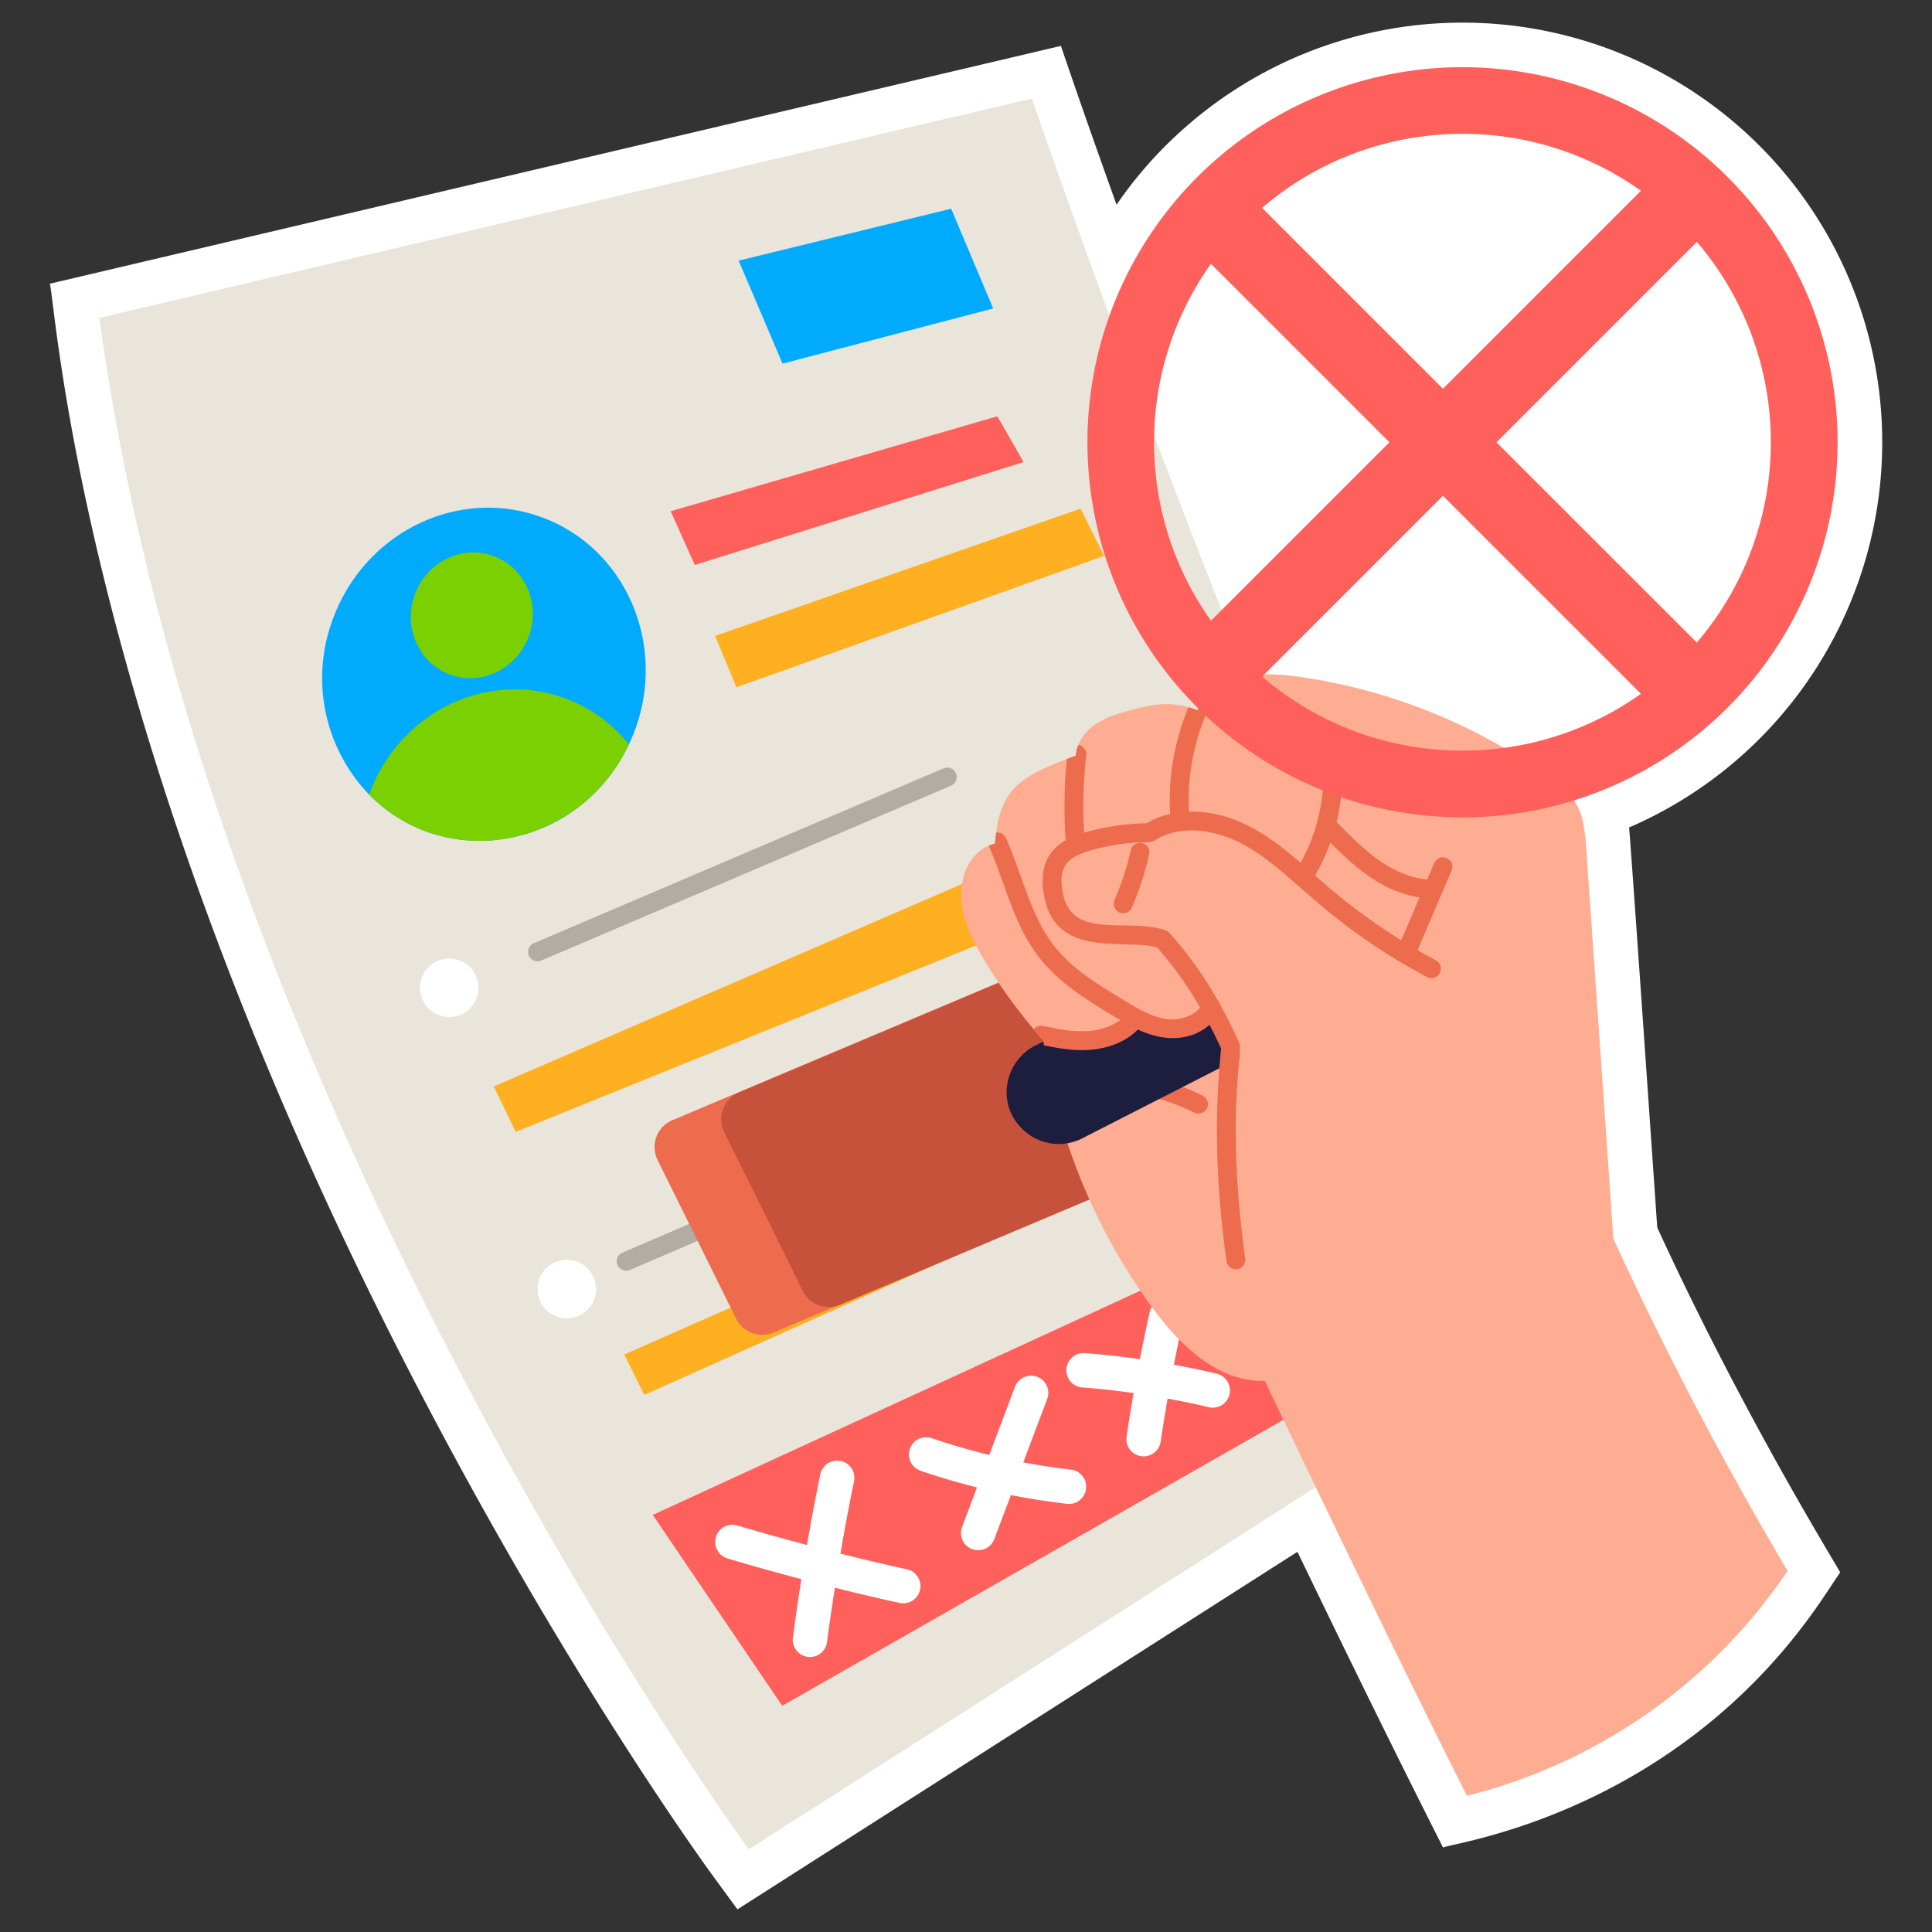 <svg height="512" viewBox="0 0 512 512" width="512" xmlns="http://www.w3.org/2000/svg"><rect x="0" y="0" width="512" height="512" fill="#333333" stroke="none"/><g id="Stickers"><path d="m439.189 325.307c-.008-.114-7.07-102.729-7.47-106.013a111.211 111.211 0 1 0 -117.543-185.614 109.702 109.702 0 0 0 -18.275 20.571c-8.391-23.365-12.152-34.504-14.751-42.079l-267.939 63.018c1.686 6.075 8.16 122.241 99.314 296.023 39.439 75.19 74.875 123.817 76.364 125.851l6.544 8.935 148.402-94.759c24.511 50.808 35.638 72.441 38.578 78.368 3.296-1.44 62.603-9.032 101.137-66.755l4.117-6.168c-2.415-4.304-26.189-42.814-48.479-91.379z" fill="#fff"/><path d="m26.345 84.231 247.103-58.117s88.878 259.226 142.899 324.817l-217.932 139.157s-143.799-196.337-172.069-405.857z" fill="#eae5db"/><path d="m166.661 197.275c-13.019 27.515-48.22 34.159-68.822 13.319a44.486 44.486 0 0 1 -9.605-46.589c8.445-22.988 33.208-35.044 55.319-26.927 23.666 8.686 34.295 36.706 23.108 60.197z" fill="#00abfe"/><path d="m166.661 197.275c-13.019 27.515-48.22 34.159-68.822 13.319.038-.098.072-.206.109-.304 7.912-21.532 31.1-32.824 51.81-25.223a38.565 38.565 0 0 1 16.903 12.209z" fill="#7ad001"/><ellipse cx="124.956" cy="163.068" fill="#7ad001" rx="16.728" ry="16.085" transform="matrix(.345 -.939 .939 .345 -71.192 224.152)"/><path d="m252.067 55.313 11.138 26.431-55.823 14.619-11.634-27.292z" fill="#00abfe"/><path d="m177.739 135.478 6.378 14.245 87.143-27.269-6.951-12.137z" fill="#ff605b"/><path d="m140.147 253.244a2.502 2.502 0 0 1 1.318-3.281l108.584-46.339a2.5 2.5 0 0 1 1.963 4.6l-108.584 46.339a2.501 2.501 0 0 1 -3.281-1.318z" fill="#b2aca3"/><path d="m163.638 335.222a2.5 2.5 0 0 1 1.326-3.277c30.979-13.122 61.99-27.321 92.175-42.203a2.5 2.5 0 1 1 2.211 4.484c-30.271 14.924-61.37 29.163-92.435 42.322a2.499 2.499 0 0 1 -3.277-1.326z" fill="#b2aca3"/><path d="m189.509 168.523 5.637 13.621 97.459-34.825-6.232-12.537z" fill="#ffb020"/><path d="m172.988 401.465 34.305 50.592 143.775-82.041-20.338-41.082z" fill="#ff605b"/><path d="m130.848 287.921 5.816 12.036 132.808-53.748-8.535-14.538z" fill="#ffb020"/><path d="m165.422 358.963 5.32 10.703 129.804-58.087-7.235-9.071z" fill="#ffb020"/><g fill="#fff"><circle cx="119.05" cy="261.77" r="7.756"/><circle cx="150.203" cy="341.618" r="7.756"/><path d="m240.389 415.892c-5.888-1.286-11.782-2.694-17.664-4.163 1.102-6.422 2.295-12.826 3.602-19.168a4.563 4.563 0 0 0 -8.938-1.843c-1.277 6.198-2.442 12.455-3.527 18.729-6.178-1.641-12.333-3.354-18.418-5.177a4.562 4.562 0 1 0 -2.618 8.74c6.458 1.935 12.99 3.752 19.549 5.484-.809 5.148-1.575 10.298-2.244 15.436a4.563 4.563 0 1 0 9.049 1.18c.622-4.775 1.33-9.561 2.075-14.346 5.725 1.423 11.459 2.791 17.188 4.042a4.563 4.563 0 0 0 1.948-8.915z"/><path d="m283.809 389.467c-4.23-.487-8.443-1.141-12.63-1.934l6.336-16.787a4.562 4.562 0 1 0 -8.537-3.222l-6.815 18.056q-7.696-1.878-15.201-4.427a4.562 4.562 0 1 0 -2.951 8.633q7.35 2.513 14.905 4.397l-3.951 10.469a4.562 4.562 0 0 0 8.537 3.222l4.404-11.669q7.383 1.464 14.861 2.326a4.562 4.562 0 1 0 1.043-9.065z"/><path d="m322.498 364.06c-3.768-.913-7.58-1.686-11.407-2.396.784-4.005 1.605-7.998 2.498-11.955a4.563 4.563 0 0 0 -8.902-2.007c-.932 4.134-1.789 8.307-2.606 12.491-4.847-.687-9.711-1.25-14.58-1.603a4.562 4.562 0 1 0 -.661 9.1c4.536.329 9.067.853 13.583 1.485-.673 3.87-1.312 7.742-1.878 11.606a4.563 4.563 0 0 0 9.029 1.322c.559-3.818 1.192-7.645 1.857-11.468 3.662.679 7.31 1.419 10.917 2.293a4.563 4.563 0 0 0 2.149-8.869z"/></g><path d="m270.051 258.101-91.862 38.763a7.731 7.731 0 0 0 -3.923 10.552l20.798 42.016a7.731 7.731 0 0 0 9.934 3.693l112.608-47.518z" fill="#ed6c4d"/><path d="m287.723 250.735-91.862 38.763a7.73 7.73 0 0 0 -3.923 10.552l20.798 42.016a7.731 7.731 0 0 0 9.934 3.693l112.608-47.518z" fill="#c6523c"/><path d="m473.73 416.3a144.866 144.866 0 0 1 -84.99 59.6c-18.32-36.43-35.95-73.2-53.57-109.96-12.7.33-22.8-9.76-30.29-20.07a158.255 158.255 0 0 1 -28.22-68.83c-.07-.42-.13-.84-.19-1.26-.85-.99-1.689-1.99-2.51-2.99a141.709 141.709 0 0 1 -13.37-18.74c-2.99-5.1-5.63-10.63-5.84-16.54-.19-5.37 2.07-11.1 7.27-13.39a13.307 13.307 0 0 1 1.65-.57c.1-.97.2-1.94.33-2.91a22.896 22.896 0 0 1 2.8-9.14c3.14-5.16 9.02-7.74 15.93-10.35.78-.3 1.58-.6 2.39-.9a8.815 8.815 0 0 1 .63-2.83 12.345 12.345 0 0 1 4.66-5.54c2.84-1.91 6.2-2.87 9.5-3.76 4.56-1.22 9.25-2.37 15.07-.69a23.215 23.215 0 0 1 2.38.82 12.3 12.3 0 0 1 1.03-1.76 18.492 18.492 0 0 1 11.2-7.1c5.08-1.15 10.38-.67 15.53.09a150.007 150.007 0 0 1 65.35 26.42c2.71 1.94 5.42 4.04 7.13 6.9 2.12 3.56 2.47 7.87 2.76 12 2.37 33.82 4.73 67.63 7.2 103.46a947.784 947.784 0 0 0 46.17 88.04z" fill="#ffad92"/><path d="m316.489 294.846a53.875 53.875 0 0 0 -11.776-4.246 2.5 2.5 0 0 1 1.139-4.869 58.975 58.975 0 0 1 12.87 4.641 2.5 2.5 0 0 1 -2.232 4.475z" fill="#ed6c4d"/><path d="m328.568 280.34-41.648 21.28a13.722 13.722 0 0 1 -16.681-3.157c-6.15-6.716-3.796-17.539 4.398-21.536l4.161-2.026a35.751 35.751 0 0 0 10.311.785c4.417-.438 9.344-2.263 11.735-5.986a25.167 25.167 0 0 0 7.611 2.792c4.179.675 9.435-.766 11.79-4.289z" fill="#1d1d3d"/><path d="m302.649 223.427a2.501 2.501 0 0 0 -2.987 1.892 74.665 74.665 0 0 1 -4.292 13.192 2.5 2.5 0 1 0 4.59 1.982 79.59 79.59 0 0 0 4.581-14.079 2.5 2.5 0 0 0 -1.892-2.987z" fill="#ed6c4d"/><path d="m384.689 230.68a2.5 2.5 0 0 0 -4.598-1.965l-1.861 4.355c-9.772-.903-17.293-8.307-24.013-15.246a53.055 53.055 0 0 0 1.422-9.485 2.5 2.5 0 0 0 -4.992-.285 48.319 48.319 0 0 1 -5.97 20.602c-8.85-7.621-17.831-13.812-29.595-13.546a59.161 59.161 0 0 1 4.388-25.49 2.491 2.491 0 0 0 -1.08-3.13 12.3 12.3 0 0 0 -1.03 1.76 23.215 23.215 0 0 0 -2.38-.82 1.714 1.714 0 0 0 -.13.27 64.213 64.213 0 0 0 -4.764 28.016 21.39 21.39 0 0 0 -6.251 2.469 62.985 62.985 0 0 0 -16.536 2.486 118.245 118.245 0 0 1 .571-20.491 2.504 2.504 0 0 0 -2.12-2.76 8.815 8.815 0 0 0 -.63 2.83c-.81.3-1.61.6-2.39.9a124.904 124.904 0 0 0 -.312 21.541c-5.277 3.038-6.765 7.796-5.848 13.94 2.657 17.847 21.478 11.944 30.071 14.45a97.021 97.021 0 0 1 11.392 15.911c-1.854 2.533-6.068 3.536-9.173 3.028-3.76-.6-7.26-2.7-10.64-4.72-6.622-4.094-13.814-8.106-18.939-14.73-4.12-5.3-6.4-11.67-8.811-18.41-1.18-3.33-2.41-6.76-3.88-10.05a2.509 2.509 0 0 0 -2.59-1.47c-.13.97-.23 1.94-.33 2.91a13.307 13.307 0 0 0 -1.65.57c0 .01.01.01.01.02 1.39 3.12 2.58 6.47 3.74 9.7 2.43 6.81 4.95 13.86 9.56 19.8 5.414 6.992 13.138 11.702 21.56 16.685a16.346 16.346 0 0 1 -8.03 2.875 33.311 33.311 0 0 1 -9.6-.76c-.95-.18-1.88-.36-2.84-.55a2.471 2.471 0 0 0 -2.46.9c.82 1 1.66 2 2.51 2.99.061.42.12.84.19 1.26 4.221.83 8.397 1.57 12.7 1.13 5.046-.494 9.421-2.448 12.17-5.334 8.231 3.876 14.988 2.336 19.011-1.256 1.042 2.009 2.062 4.101 3.066 6.301-1.846 18.031-1.406 35.436 1.414 56.315a2.5 2.5 0 0 0 4.955-.67c-5.249-38.864-.42-54.624-1.534-57.091-5.34-11.822-11.053-20.826-18.523-29.194a2.503 2.503 0 0 0 -1.06-.701c-10.426-3.548-25.308 3.023-27.344-10.646-.967-6.476 1.419-9.015 8.809-10.868 11.114-2.789 13.892-1.148 15.601-2.253 6.971-4.505 16.229-2.696 22.569.503 13.707 6.915 21.102 20.385 49.704 35.66a2.5 2.5 0 0 0 2.355-4.41c-1.646-.879-3.271-1.798-4.887-2.735zm-36.178 1.324a53.173 53.173 0 0 0 4.053-8.716c6.794 6.893 14.029 13.041 23.627 14.552l-4.849 11.346a162.063 162.063 0 0 1 -22.831-17.183z" fill="#ed6c4d"/><path d="m387.572 17.807a99.401 99.401 0 1 0 99.41 99.392 99.438 99.438 0 0 0 -99.41-99.392zm0 17.667a81.289 81.289 0 0 1 47.287 15.075l-52.47 52.47-47.926-47.926a81.365 81.365 0 0 1 53.109-19.619zm-81.726 81.726a81.449 81.449 0 0 1 15.057-47.287l47.305 47.305-47.287 47.269a81.291 81.291 0 0 1 -15.075-47.287zm81.726 81.725a81.257 81.257 0 0 1 -53.091-19.619l47.907-47.907 52.47 52.47a81.404 81.404 0 0 1 -47.287 15.057zm62.106-28.635-53.091-53.072 53.109-53.109a81.671 81.671 0 0 1 -.018 106.181z" fill="#ff605b"/></g></svg>